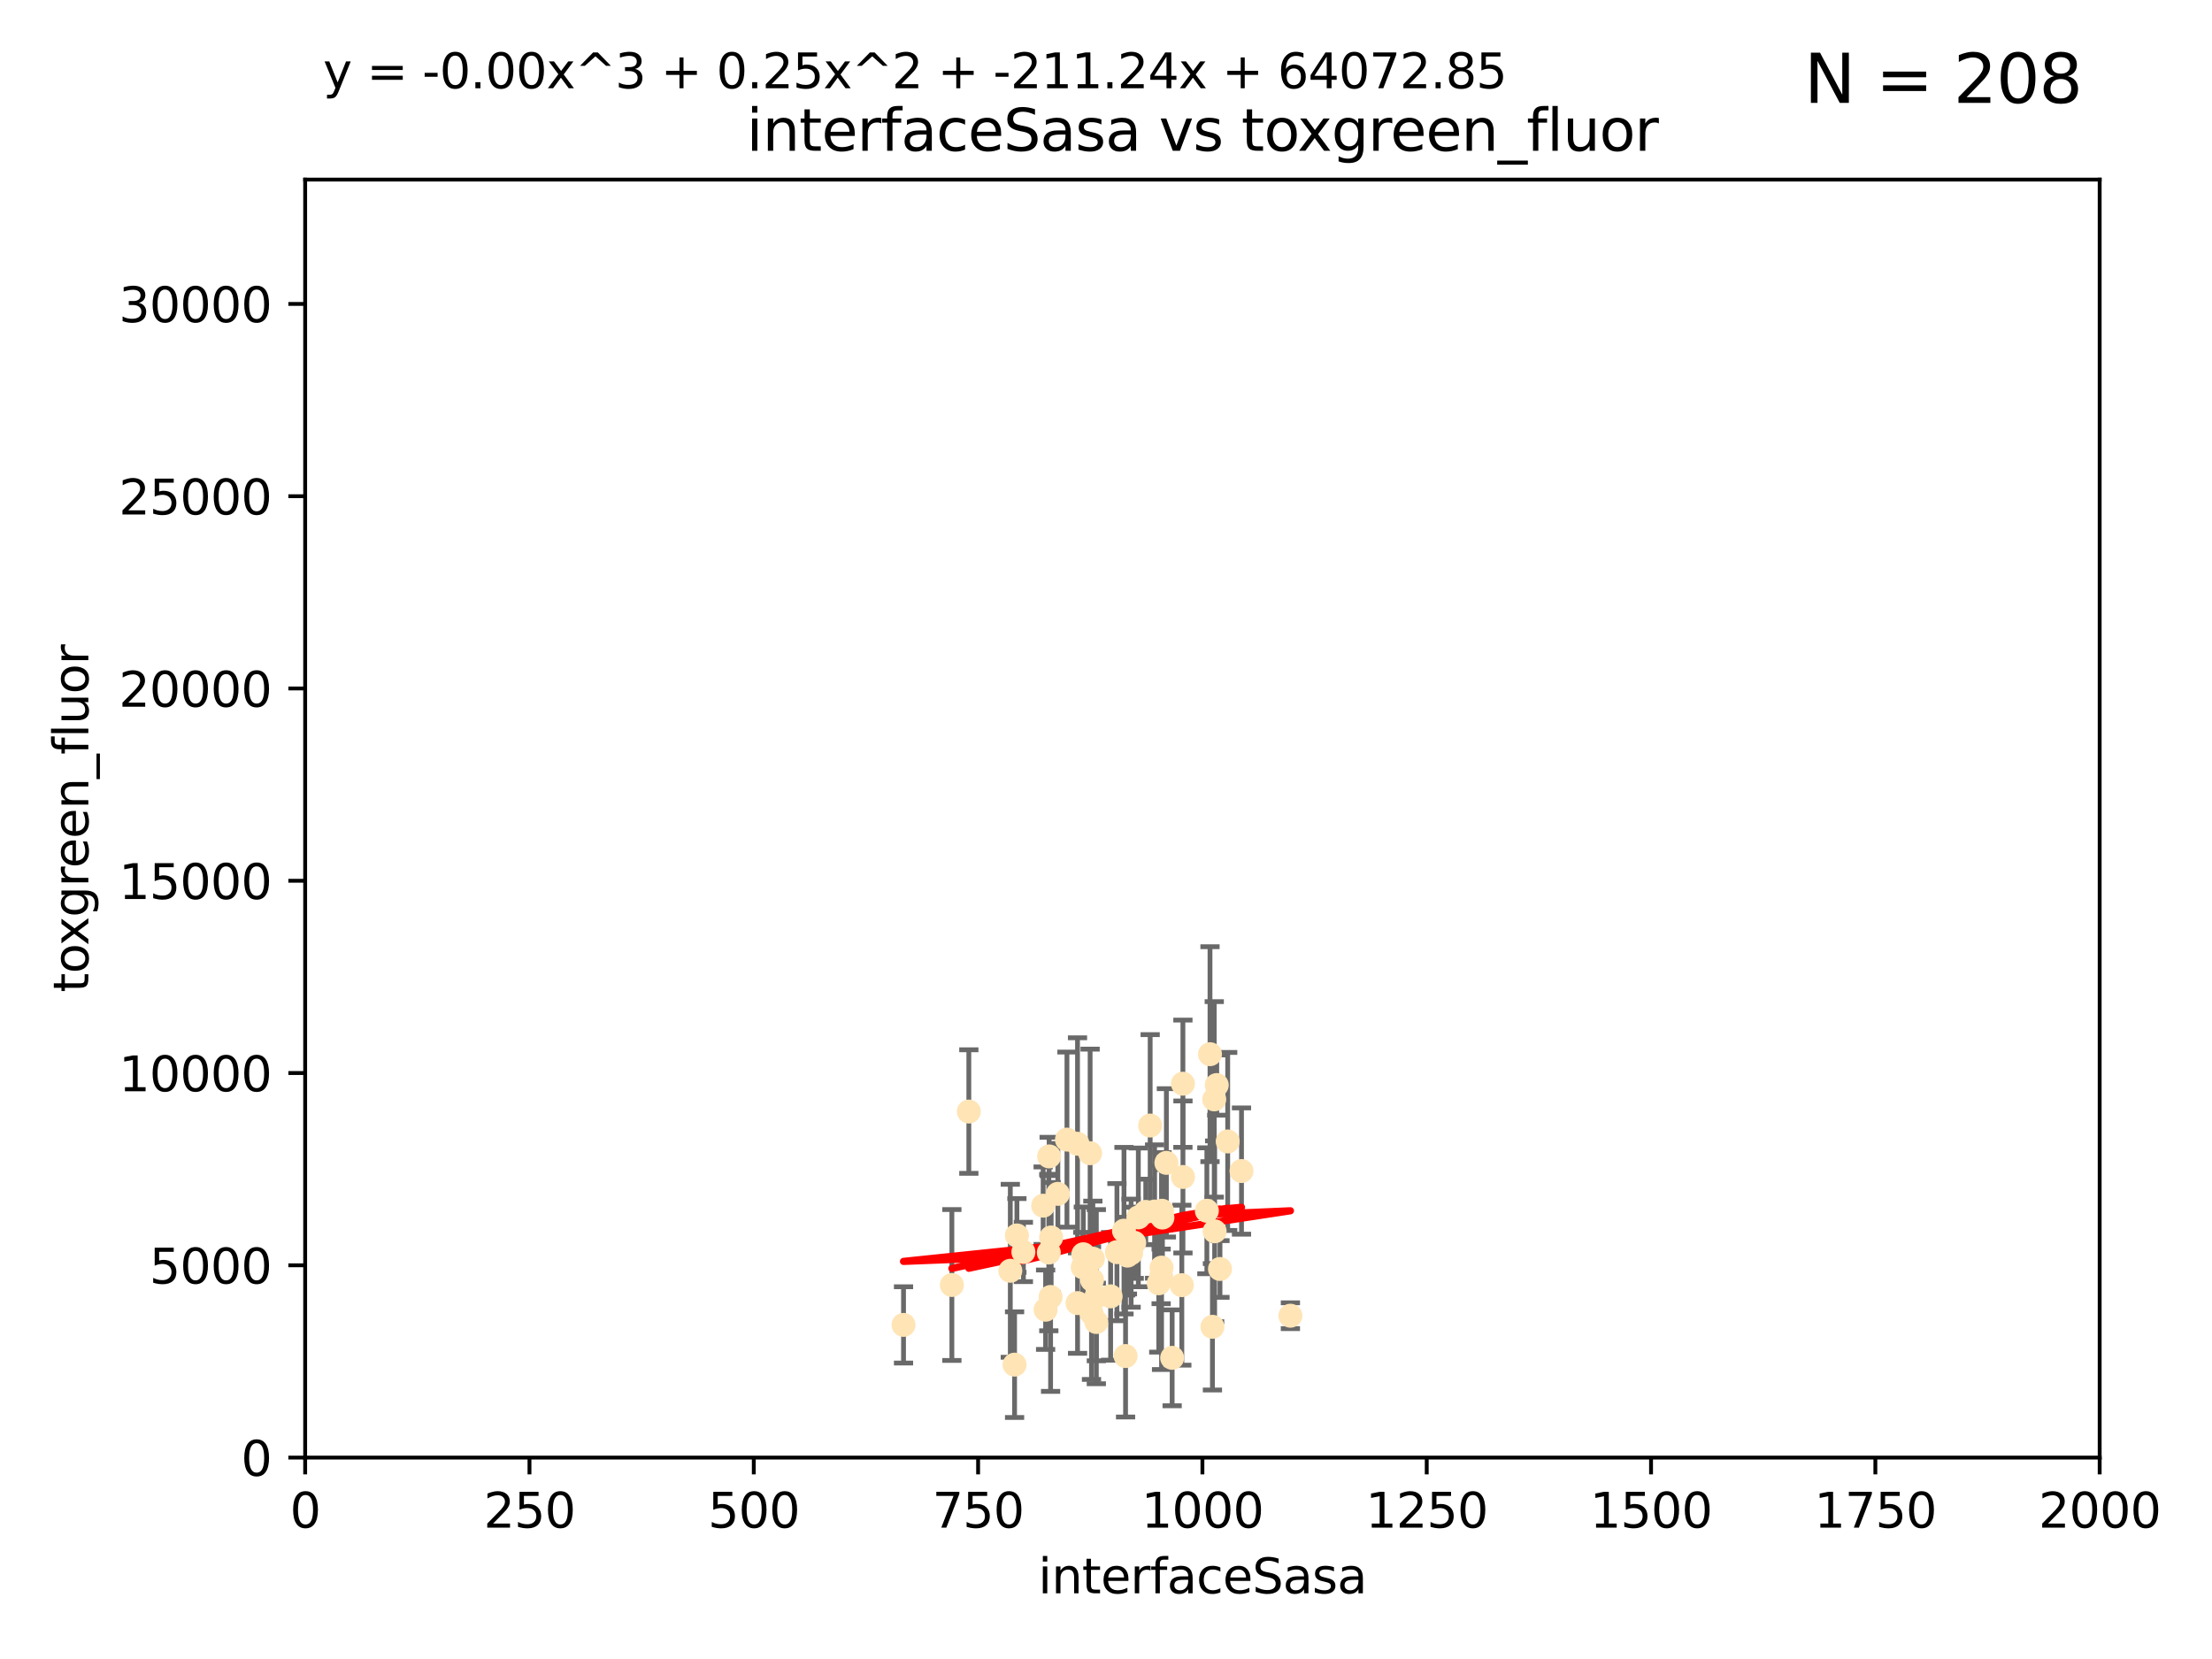 <?xml version="1.0" encoding="utf-8" standalone="no"?>
<!DOCTYPE svg PUBLIC "-//W3C//DTD SVG 1.1//EN"
  "http://www.w3.org/Graphics/SVG/1.1/DTD/svg11.dtd">
<svg xmlns:xlink="http://www.w3.org/1999/xlink" width="460.8pt" height="345.6pt" viewBox="0 0 460.8 345.6" xmlns="http://www.w3.org/2000/svg" version="1.1">
 <defs>
  <style type="text/css">*{stroke-linejoin: round; stroke-linecap: butt}</style>
 </defs>
 <g id="figure_1">
  <g id="patch_1">
   <path d="M 0 345.6 
L 460.8 345.6 
L 460.8 0 
L 0 0 
z
" style="fill: #ffffff"/>
  </g>
  <g id="axes_1">
   <g id="patch_2">
    <path d="M 63.571 303.64 
L 437.4 303.64 
L 437.4 37.411 
L 63.571 37.411 
z
" style="fill: #ffffff"/>
   </g>
   <g id="PathCollection_1">
    <defs>
     <path id="m5776508648" d="M 0 1.118 
C 0.297 1.118 0.581 1 0.791 0.791 
C 1 0.581 1.118 0.297 1.118 0 
C 1.118 -0.297 1 -0.581 0.791 -0.791 
C 0.581 -1 0.297 -1.118 0 -1.118 
C -0.297 -1.118 -0.581 -1 -0.791 -0.791 
C -1 -0.581 -1.118 -0.297 -1.118 0 
C -1.118 0.297 -1 0.581 -0.791 0.791 
C -0.581 1 -0.297 1.118 0 1.118 
z
" style="stroke: #ffe4b5"/>
    </defs>
    <g clip-path="url(#p45649b478f)">
     <use xlink:href="#m5776508648" x="253.473" y="226.035" style="fill: #ffe4b5; stroke: #ffe4b5"/>
     <use xlink:href="#m5776508648" x="252.951" y="229.021" style="fill: #ffe4b5; stroke: #ffe4b5"/>
     <use xlink:href="#m5776508648" x="224.473" y="271.461" style="fill: #ffe4b5; stroke: #ffe4b5"/>
     <use xlink:href="#m5776508648" x="234.146" y="256.373" style="fill: #ffe4b5; stroke: #ffe4b5"/>
     <use xlink:href="#m5776508648" x="242.065" y="252.225" style="fill: #ffe4b5; stroke: #ffe4b5"/>
     <use xlink:href="#m5776508648" x="241.972" y="264.067" style="fill: #ffe4b5; stroke: #ffe4b5"/>
     <use xlink:href="#m5776508648" x="227.491" y="266.633" style="fill: #ffe4b5; stroke: #ffe4b5"/>
     <use xlink:href="#m5776508648" x="251.411" y="252.228" style="fill: #ffe4b5; stroke: #ffe4b5"/>
     <use xlink:href="#m5776508648" x="220.37" y="248.704" style="fill: #ffe4b5; stroke: #ffe4b5"/>
     <use xlink:href="#m5776508648" x="253.033" y="256.503" style="fill: #ffe4b5; stroke: #ffe4b5"/>
     <use xlink:href="#m5776508648" x="242.979" y="242.243" style="fill: #ffe4b5; stroke: #ffe4b5"/>
     <use xlink:href="#m5776508648" x="210.465" y="264.724" style="fill: #ffe4b5; stroke: #ffe4b5"/>
     <use xlink:href="#m5776508648" x="224.465" y="238.266" style="fill: #ffe4b5; stroke: #ffe4b5"/>
     <use xlink:href="#m5776508648" x="234.476" y="282.488" style="fill: #ffe4b5; stroke: #ffe4b5"/>
     <use xlink:href="#m5776508648" x="218.858" y="270.179" style="fill: #ffe4b5; stroke: #ffe4b5"/>
     <use xlink:href="#m5776508648" x="218.972" y="257.79" style="fill: #ffe4b5; stroke: #ffe4b5"/>
     <use xlink:href="#m5776508648" x="231.364" y="270.053" style="fill: #ffe4b5; stroke: #ffe4b5"/>
     <use xlink:href="#m5776508648" x="258.628" y="243.949" style="fill: #ffe4b5; stroke: #ffe4b5"/>
     <use xlink:href="#m5776508648" x="252.573" y="276.396" style="fill: #ffe4b5; stroke: #ffe4b5"/>
     <use xlink:href="#m5776508648" x="227.662" y="262.208" style="fill: #ffe4b5; stroke: #ffe4b5"/>
     <use xlink:href="#m5776508648" x="238.682" y="252.459" style="fill: #ffe4b5; stroke: #ffe4b5"/>
     <use xlink:href="#m5776508648" x="198.294" y="267.687" style="fill: #ffe4b5; stroke: #ffe4b5"/>
     <use xlink:href="#m5776508648" x="255.751" y="237.786" style="fill: #ffe4b5; stroke: #ffe4b5"/>
     <use xlink:href="#m5776508648" x="246.422" y="225.755" style="fill: #ffe4b5; stroke: #ffe4b5"/>
     <use xlink:href="#m5776508648" x="235.632" y="261.055" style="fill: #ffe4b5; stroke: #ffe4b5"/>
     <use xlink:href="#m5776508648" x="252.065" y="219.606" style="fill: #ffe4b5; stroke: #ffe4b5"/>
     <use xlink:href="#m5776508648" x="213.191" y="260.81" style="fill: #ffe4b5; stroke: #ffe4b5"/>
     <use xlink:href="#m5776508648" x="217.82" y="272.838" style="fill: #ffe4b5; stroke: #ffe4b5"/>
     <use xlink:href="#m5776508648" x="234.865" y="261.568" style="fill: #ffe4b5; stroke: #ffe4b5"/>
     <use xlink:href="#m5776508648" x="241.886" y="265.895" style="fill: #ffe4b5; stroke: #ffe4b5"/>
     <use xlink:href="#m5776508648" x="228.387" y="270.123" style="fill: #ffe4b5; stroke: #ffe4b5"/>
     <use xlink:href="#m5776508648" x="232.678" y="260.841" style="fill: #ffe4b5; stroke: #ffe4b5"/>
     <use xlink:href="#m5776508648" x="244.181" y="282.862" style="fill: #ffe4b5; stroke: #ffe4b5"/>
     <use xlink:href="#m5776508648" x="254.144" y="264.352" style="fill: #ffe4b5; stroke: #ffe4b5"/>
     <use xlink:href="#m5776508648" x="225.557" y="263.984" style="fill: #ffe4b5; stroke: #ffe4b5"/>
     <use xlink:href="#m5776508648" x="246.196" y="267.724" style="fill: #ffe4b5; stroke: #ffe4b5"/>
     <use xlink:href="#m5776508648" x="241.39" y="267.331" style="fill: #ffe4b5; stroke: #ffe4b5"/>
     <use xlink:href="#m5776508648" x="236.28" y="258.889" style="fill: #ffe4b5; stroke: #ffe4b5"/>
     <use xlink:href="#m5776508648" x="237.136" y="253.604" style="fill: #ffe4b5; stroke: #ffe4b5"/>
     <use xlink:href="#m5776508648" x="225.673" y="261.286" style="fill: #ffe4b5; stroke: #ffe4b5"/>
     <use xlink:href="#m5776508648" x="211.839" y="257.367" style="fill: #ffe4b5; stroke: #ffe4b5"/>
     <use xlink:href="#m5776508648" x="240.525" y="252.382" style="fill: #ffe4b5; stroke: #ffe4b5"/>
     <use xlink:href="#m5776508648" x="242.155" y="253.638" style="fill: #ffe4b5; stroke: #ffe4b5"/>
     <use xlink:href="#m5776508648" x="218.555" y="240.904" style="fill: #ffe4b5; stroke: #ffe4b5"/>
     <use xlink:href="#m5776508648" x="217.308" y="251.165" style="fill: #ffe4b5; stroke: #ffe4b5"/>
     <use xlink:href="#m5776508648" x="188.221" y="276" style="fill: #ffe4b5; stroke: #ffe4b5"/>
     <use xlink:href="#m5776508648" x="227.377" y="273.541" style="fill: #ffe4b5; stroke: #ffe4b5"/>
     <use xlink:href="#m5776508648" x="218.486" y="260.923" style="fill: #ffe4b5; stroke: #ffe4b5"/>
     <use xlink:href="#m5776508648" x="227.093" y="240.236" style="fill: #ffe4b5; stroke: #ffe4b5"/>
     <use xlink:href="#m5776508648" x="201.826" y="231.557" style="fill: #ffe4b5; stroke: #ffe4b5"/>
     <use xlink:href="#m5776508648" x="228.389" y="275.395" style="fill: #ffe4b5; stroke: #ffe4b5"/>
     <use xlink:href="#m5776508648" x="268.814" y="274.088" style="fill: #ffe4b5; stroke: #ffe4b5"/>
     <use xlink:href="#m5776508648" x="246.431" y="245.186" style="fill: #ffe4b5; stroke: #ffe4b5"/>
     <use xlink:href="#m5776508648" x="239.6" y="234.47" style="fill: #ffe4b5; stroke: #ffe4b5"/>
     <use xlink:href="#m5776508648" x="222.265" y="237.399" style="fill: #ffe4b5; stroke: #ffe4b5"/>
     <use xlink:href="#m5776508648" x="211.355" y="284.28" style="fill: #ffe4b5; stroke: #ffe4b5"/>
    </g>
   </g>
   <g id="matplotlib.axis_1">
    <g id="xtick_1">
     <g id="line2d_1">
      <defs>
       <path id="m6e95b63632" d="M 0 0 
L 0 3.5 
" style="stroke: #000000; stroke-width: 0.8"/>
      </defs>
      <g>
       <use xlink:href="#m6e95b63632" x="63.571" y="303.64" style="stroke: #000000; stroke-width: 0.8"/>
      </g>
     </g>
     <g id="text_1">
      <!-- 0 -->
      <g transform="translate(60.39 318.238)scale(0.1 -0.1)">
       <defs>
        <path id="DejaVuSans-30" d="M 2034 4250 
Q 1547 4250 1301 3770 
Q 1056 3291 1056 2328 
Q 1056 1369 1301 889 
Q 1547 409 2034 409 
Q 2525 409 2770 889 
Q 3016 1369 3016 2328 
Q 3016 3291 2770 3770 
Q 2525 4250 2034 4250 
z
M 2034 4750 
Q 2819 4750 3233 4129 
Q 3647 3509 3647 2328 
Q 3647 1150 3233 529 
Q 2819 -91 2034 -91 
Q 1250 -91 836 529 
Q 422 1150 422 2328 
Q 422 3509 836 4129 
Q 1250 4750 2034 4750 
z
" transform="scale(0.016)"/>
       </defs>
       <use xlink:href="#DejaVuSans-30"/>
      </g>
     </g>
    </g>
    <g id="xtick_2">
     <g id="line2d_2">
      <g>
       <use xlink:href="#m6e95b63632" x="110.3" y="303.64" style="stroke: #000000; stroke-width: 0.8"/>
      </g>
     </g>
     <g id="text_2">
      <!-- 250 -->
      <g transform="translate(100.756 318.238)scale(0.1 -0.1)">
       <defs>
        <path id="DejaVuSans-32" d="M 1228 531 
L 3431 531 
L 3431 0 
L 469 0 
L 469 531 
Q 828 903 1448 1529 
Q 2069 2156 2228 2338 
Q 2531 2678 2651 2914 
Q 2772 3150 2772 3378 
Q 2772 3750 2511 3984 
Q 2250 4219 1831 4219 
Q 1534 4219 1204 4116 
Q 875 4013 500 3803 
L 500 4441 
Q 881 4594 1212 4672 
Q 1544 4750 1819 4750 
Q 2544 4750 2975 4387 
Q 3406 4025 3406 3419 
Q 3406 3131 3298 2873 
Q 3191 2616 2906 2266 
Q 2828 2175 2409 1742 
Q 1991 1309 1228 531 
z
" transform="scale(0.016)"/>
        <path id="DejaVuSans-35" d="M 691 4666 
L 3169 4666 
L 3169 4134 
L 1269 4134 
L 1269 2991 
Q 1406 3038 1543 3061 
Q 1681 3084 1819 3084 
Q 2600 3084 3056 2656 
Q 3513 2228 3513 1497 
Q 3513 744 3044 326 
Q 2575 -91 1722 -91 
Q 1428 -91 1123 -41 
Q 819 9 494 109 
L 494 744 
Q 775 591 1075 516 
Q 1375 441 1709 441 
Q 2250 441 2565 725 
Q 2881 1009 2881 1497 
Q 2881 1984 2565 2268 
Q 2250 2553 1709 2553 
Q 1456 2553 1204 2497 
Q 953 2441 691 2322 
L 691 4666 
z
" transform="scale(0.016)"/>
       </defs>
       <use xlink:href="#DejaVuSans-32"/>
       <use xlink:href="#DejaVuSans-35" x="63.623"/>
       <use xlink:href="#DejaVuSans-30" x="127.246"/>
      </g>
     </g>
    </g>
    <g id="xtick_3">
     <g id="line2d_3">
      <g>
       <use xlink:href="#m6e95b63632" x="157.028" y="303.64" style="stroke: #000000; stroke-width: 0.8"/>
      </g>
     </g>
     <g id="text_3">
      <!-- 500 -->
      <g transform="translate(147.485 318.238)scale(0.1 -0.1)">
       <use xlink:href="#DejaVuSans-35"/>
       <use xlink:href="#DejaVuSans-30" x="63.623"/>
       <use xlink:href="#DejaVuSans-30" x="127.246"/>
      </g>
     </g>
    </g>
    <g id="xtick_4">
     <g id="line2d_4">
      <g>
       <use xlink:href="#m6e95b63632" x="203.757" y="303.64" style="stroke: #000000; stroke-width: 0.8"/>
      </g>
     </g>
     <g id="text_4">
      <!-- 750 -->
      <g transform="translate(194.213 318.238)scale(0.1 -0.1)">
       <defs>
        <path id="DejaVuSans-37" d="M 525 4666 
L 3525 4666 
L 3525 4397 
L 1831 0 
L 1172 0 
L 2766 4134 
L 525 4134 
L 525 4666 
z
" transform="scale(0.016)"/>
       </defs>
       <use xlink:href="#DejaVuSans-37"/>
       <use xlink:href="#DejaVuSans-35" x="63.623"/>
       <use xlink:href="#DejaVuSans-30" x="127.246"/>
      </g>
     </g>
    </g>
    <g id="xtick_5">
     <g id="line2d_5">
      <g>
       <use xlink:href="#m6e95b63632" x="250.486" y="303.64" style="stroke: #000000; stroke-width: 0.8"/>
      </g>
     </g>
     <g id="text_5">
      <!-- 1000 -->
      <g transform="translate(237.761 318.238)scale(0.1 -0.1)">
       <defs>
        <path id="DejaVuSans-31" d="M 794 531 
L 1825 531 
L 1825 4091 
L 703 3866 
L 703 4441 
L 1819 4666 
L 2450 4666 
L 2450 531 
L 3481 531 
L 3481 0 
L 794 0 
L 794 531 
z
" transform="scale(0.016)"/>
       </defs>
       <use xlink:href="#DejaVuSans-31"/>
       <use xlink:href="#DejaVuSans-30" x="63.623"/>
       <use xlink:href="#DejaVuSans-30" x="127.246"/>
       <use xlink:href="#DejaVuSans-30" x="190.869"/>
      </g>
     </g>
    </g>
    <g id="xtick_6">
     <g id="line2d_6">
      <g>
       <use xlink:href="#m6e95b63632" x="297.214" y="303.64" style="stroke: #000000; stroke-width: 0.8"/>
      </g>
     </g>
     <g id="text_6">
      <!-- 1250 -->
      <g transform="translate(284.489 318.238)scale(0.1 -0.1)">
       <use xlink:href="#DejaVuSans-31"/>
       <use xlink:href="#DejaVuSans-32" x="63.623"/>
       <use xlink:href="#DejaVuSans-35" x="127.246"/>
       <use xlink:href="#DejaVuSans-30" x="190.869"/>
      </g>
     </g>
    </g>
    <g id="xtick_7">
     <g id="line2d_7">
      <g>
       <use xlink:href="#m6e95b63632" x="343.943" y="303.64" style="stroke: #000000; stroke-width: 0.8"/>
      </g>
     </g>
     <g id="text_7">
      <!-- 1500 -->
      <g transform="translate(331.218 318.238)scale(0.1 -0.1)">
       <use xlink:href="#DejaVuSans-31"/>
       <use xlink:href="#DejaVuSans-35" x="63.623"/>
       <use xlink:href="#DejaVuSans-30" x="127.246"/>
       <use xlink:href="#DejaVuSans-30" x="190.869"/>
      </g>
     </g>
    </g>
    <g id="xtick_8">
     <g id="line2d_8">
      <g>
       <use xlink:href="#m6e95b63632" x="390.671" y="303.64" style="stroke: #000000; stroke-width: 0.8"/>
      </g>
     </g>
     <g id="text_8">
      <!-- 1750 -->
      <g transform="translate(377.946 318.238)scale(0.1 -0.1)">
       <use xlink:href="#DejaVuSans-31"/>
       <use xlink:href="#DejaVuSans-37" x="63.623"/>
       <use xlink:href="#DejaVuSans-35" x="127.246"/>
       <use xlink:href="#DejaVuSans-30" x="190.869"/>
      </g>
     </g>
    </g>
    <g id="xtick_9">
     <g id="line2d_9">
      <g>
       <use xlink:href="#m6e95b63632" x="437.4" y="303.64" style="stroke: #000000; stroke-width: 0.8"/>
      </g>
     </g>
     <g id="text_9">
      <!-- 2000 -->
      <g transform="translate(424.675 318.238)scale(0.1 -0.1)">
       <use xlink:href="#DejaVuSans-32"/>
       <use xlink:href="#DejaVuSans-30" x="63.623"/>
       <use xlink:href="#DejaVuSans-30" x="127.246"/>
       <use xlink:href="#DejaVuSans-30" x="190.869"/>
      </g>
     </g>
    </g>
    <g id="text_10">
     <!-- interfaceSasa -->
     <g transform="translate(216.279 331.917)scale(0.1 -0.1)">
      <defs>
       <path id="DejaVuSans-69" d="M 603 3500 
L 1178 3500 
L 1178 0 
L 603 0 
L 603 3500 
z
M 603 4863 
L 1178 4863 
L 1178 4134 
L 603 4134 
L 603 4863 
z
" transform="scale(0.016)"/>
       <path id="DejaVuSans-6e" d="M 3513 2113 
L 3513 0 
L 2938 0 
L 2938 2094 
Q 2938 2591 2744 2837 
Q 2550 3084 2163 3084 
Q 1697 3084 1428 2787 
Q 1159 2491 1159 1978 
L 1159 0 
L 581 0 
L 581 3500 
L 1159 3500 
L 1159 2956 
Q 1366 3272 1645 3428 
Q 1925 3584 2291 3584 
Q 2894 3584 3203 3211 
Q 3513 2838 3513 2113 
z
" transform="scale(0.016)"/>
       <path id="DejaVuSans-74" d="M 1172 4494 
L 1172 3500 
L 2356 3500 
L 2356 3053 
L 1172 3053 
L 1172 1153 
Q 1172 725 1289 603 
Q 1406 481 1766 481 
L 2356 481 
L 2356 0 
L 1766 0 
Q 1100 0 847 248 
Q 594 497 594 1153 
L 594 3053 
L 172 3053 
L 172 3500 
L 594 3500 
L 594 4494 
L 1172 4494 
z
" transform="scale(0.016)"/>
       <path id="DejaVuSans-65" d="M 3597 1894 
L 3597 1613 
L 953 1613 
Q 991 1019 1311 708 
Q 1631 397 2203 397 
Q 2534 397 2845 478 
Q 3156 559 3463 722 
L 3463 178 
Q 3153 47 2828 -22 
Q 2503 -91 2169 -91 
Q 1331 -91 842 396 
Q 353 884 353 1716 
Q 353 2575 817 3079 
Q 1281 3584 2069 3584 
Q 2775 3584 3186 3129 
Q 3597 2675 3597 1894 
z
M 3022 2063 
Q 3016 2534 2758 2815 
Q 2500 3097 2075 3097 
Q 1594 3097 1305 2825 
Q 1016 2553 972 2059 
L 3022 2063 
z
" transform="scale(0.016)"/>
       <path id="DejaVuSans-72" d="M 2631 2963 
Q 2534 3019 2420 3045 
Q 2306 3072 2169 3072 
Q 1681 3072 1420 2755 
Q 1159 2438 1159 1844 
L 1159 0 
L 581 0 
L 581 3500 
L 1159 3500 
L 1159 2956 
Q 1341 3275 1631 3429 
Q 1922 3584 2338 3584 
Q 2397 3584 2469 3576 
Q 2541 3569 2628 3553 
L 2631 2963 
z
" transform="scale(0.016)"/>
       <path id="DejaVuSans-66" d="M 2375 4863 
L 2375 4384 
L 1825 4384 
Q 1516 4384 1395 4259 
Q 1275 4134 1275 3809 
L 1275 3500 
L 2222 3500 
L 2222 3053 
L 1275 3053 
L 1275 0 
L 697 0 
L 697 3053 
L 147 3053 
L 147 3500 
L 697 3500 
L 697 3744 
Q 697 4328 969 4595 
Q 1241 4863 1831 4863 
L 2375 4863 
z
" transform="scale(0.016)"/>
       <path id="DejaVuSans-61" d="M 2194 1759 
Q 1497 1759 1228 1600 
Q 959 1441 959 1056 
Q 959 750 1161 570 
Q 1363 391 1709 391 
Q 2188 391 2477 730 
Q 2766 1069 2766 1631 
L 2766 1759 
L 2194 1759 
z
M 3341 1997 
L 3341 0 
L 2766 0 
L 2766 531 
Q 2569 213 2275 61 
Q 1981 -91 1556 -91 
Q 1019 -91 701 211 
Q 384 513 384 1019 
Q 384 1609 779 1909 
Q 1175 2209 1959 2209 
L 2766 2209 
L 2766 2266 
Q 2766 2663 2505 2880 
Q 2244 3097 1772 3097 
Q 1472 3097 1187 3025 
Q 903 2953 641 2809 
L 641 3341 
Q 956 3463 1253 3523 
Q 1550 3584 1831 3584 
Q 2591 3584 2966 3190 
Q 3341 2797 3341 1997 
z
" transform="scale(0.016)"/>
       <path id="DejaVuSans-63" d="M 3122 3366 
L 3122 2828 
Q 2878 2963 2633 3030 
Q 2388 3097 2138 3097 
Q 1578 3097 1268 2742 
Q 959 2388 959 1747 
Q 959 1106 1268 751 
Q 1578 397 2138 397 
Q 2388 397 2633 464 
Q 2878 531 3122 666 
L 3122 134 
Q 2881 22 2623 -34 
Q 2366 -91 2075 -91 
Q 1284 -91 818 406 
Q 353 903 353 1747 
Q 353 2603 823 3093 
Q 1294 3584 2113 3584 
Q 2378 3584 2631 3529 
Q 2884 3475 3122 3366 
z
" transform="scale(0.016)"/>
       <path id="DejaVuSans-53" d="M 3425 4513 
L 3425 3897 
Q 3066 4069 2747 4153 
Q 2428 4238 2131 4238 
Q 1616 4238 1336 4038 
Q 1056 3838 1056 3469 
Q 1056 3159 1242 3001 
Q 1428 2844 1947 2747 
L 2328 2669 
Q 3034 2534 3370 2195 
Q 3706 1856 3706 1288 
Q 3706 609 3251 259 
Q 2797 -91 1919 -91 
Q 1588 -91 1214 -16 
Q 841 59 441 206 
L 441 856 
Q 825 641 1194 531 
Q 1563 422 1919 422 
Q 2459 422 2753 634 
Q 3047 847 3047 1241 
Q 3047 1584 2836 1778 
Q 2625 1972 2144 2069 
L 1759 2144 
Q 1053 2284 737 2584 
Q 422 2884 422 3419 
Q 422 4038 858 4394 
Q 1294 4750 2059 4750 
Q 2388 4750 2728 4690 
Q 3069 4631 3425 4513 
z
" transform="scale(0.016)"/>
       <path id="DejaVuSans-73" d="M 2834 3397 
L 2834 2853 
Q 2591 2978 2328 3040 
Q 2066 3103 1784 3103 
Q 1356 3103 1142 2972 
Q 928 2841 928 2578 
Q 928 2378 1081 2264 
Q 1234 2150 1697 2047 
L 1894 2003 
Q 2506 1872 2764 1633 
Q 3022 1394 3022 966 
Q 3022 478 2636 193 
Q 2250 -91 1575 -91 
Q 1294 -91 989 -36 
Q 684 19 347 128 
L 347 722 
Q 666 556 975 473 
Q 1284 391 1588 391 
Q 1994 391 2212 530 
Q 2431 669 2431 922 
Q 2431 1156 2273 1281 
Q 2116 1406 1581 1522 
L 1381 1569 
Q 847 1681 609 1914 
Q 372 2147 372 2553 
Q 372 3047 722 3315 
Q 1072 3584 1716 3584 
Q 2034 3584 2315 3537 
Q 2597 3491 2834 3397 
z
" transform="scale(0.016)"/>
      </defs>
      <use xlink:href="#DejaVuSans-69"/>
      <use xlink:href="#DejaVuSans-6e" x="27.783"/>
      <use xlink:href="#DejaVuSans-74" x="91.162"/>
      <use xlink:href="#DejaVuSans-65" x="130.371"/>
      <use xlink:href="#DejaVuSans-72" x="191.895"/>
      <use xlink:href="#DejaVuSans-66" x="233.008"/>
      <use xlink:href="#DejaVuSans-61" x="268.213"/>
      <use xlink:href="#DejaVuSans-63" x="329.492"/>
      <use xlink:href="#DejaVuSans-65" x="384.473"/>
      <use xlink:href="#DejaVuSans-53" x="445.996"/>
      <use xlink:href="#DejaVuSans-61" x="509.473"/>
      <use xlink:href="#DejaVuSans-73" x="570.752"/>
      <use xlink:href="#DejaVuSans-61" x="622.852"/>
     </g>
    </g>
   </g>
   <g id="matplotlib.axis_2">
    <g id="ytick_1">
     <g id="line2d_10">
      <defs>
       <path id="ma6871df8b5" d="M 0 0 
L -3.5 0 
" style="stroke: #000000; stroke-width: 0.8"/>
      </defs>
      <g>
       <use xlink:href="#ma6871df8b5" x="63.571" y="303.64" style="stroke: #000000; stroke-width: 0.8"/>
      </g>
     </g>
     <g id="text_11">
      <!-- 0 -->
      <g transform="translate(50.209 307.439)scale(0.1 -0.1)">
       <use xlink:href="#DejaVuSans-30"/>
      </g>
     </g>
    </g>
    <g id="ytick_2">
     <g id="line2d_11">
      <g>
       <use xlink:href="#ma6871df8b5" x="63.571" y="263.586" style="stroke: #000000; stroke-width: 0.8"/>
      </g>
     </g>
     <g id="text_12">
      <!-- 5000 -->
      <g transform="translate(31.121 267.385)scale(0.1 -0.1)">
       <use xlink:href="#DejaVuSans-35"/>
       <use xlink:href="#DejaVuSans-30" x="63.623"/>
       <use xlink:href="#DejaVuSans-30" x="127.246"/>
       <use xlink:href="#DejaVuSans-30" x="190.869"/>
      </g>
     </g>
    </g>
    <g id="ytick_3">
     <g id="line2d_12">
      <g>
       <use xlink:href="#ma6871df8b5" x="63.571" y="223.532" style="stroke: #000000; stroke-width: 0.8"/>
      </g>
     </g>
     <g id="text_13">
      <!-- 10000 -->
      <g transform="translate(24.759 227.331)scale(0.1 -0.1)">
       <use xlink:href="#DejaVuSans-31"/>
       <use xlink:href="#DejaVuSans-30" x="63.623"/>
       <use xlink:href="#DejaVuSans-30" x="127.246"/>
       <use xlink:href="#DejaVuSans-30" x="190.869"/>
       <use xlink:href="#DejaVuSans-30" x="254.492"/>
      </g>
     </g>
    </g>
    <g id="ytick_4">
     <g id="line2d_13">
      <g>
       <use xlink:href="#ma6871df8b5" x="63.571" y="183.478" style="stroke: #000000; stroke-width: 0.8"/>
      </g>
     </g>
     <g id="text_14">
      <!-- 15000 -->
      <g transform="translate(24.759 187.278)scale(0.1 -0.1)">
       <use xlink:href="#DejaVuSans-31"/>
       <use xlink:href="#DejaVuSans-35" x="63.623"/>
       <use xlink:href="#DejaVuSans-30" x="127.246"/>
       <use xlink:href="#DejaVuSans-30" x="190.869"/>
       <use xlink:href="#DejaVuSans-30" x="254.492"/>
      </g>
     </g>
    </g>
    <g id="ytick_5">
     <g id="line2d_14">
      <g>
       <use xlink:href="#ma6871df8b5" x="63.571" y="143.424" style="stroke: #000000; stroke-width: 0.8"/>
      </g>
     </g>
     <g id="text_15">
      <!-- 20000 -->
      <g transform="translate(24.759 147.224)scale(0.1 -0.1)">
       <use xlink:href="#DejaVuSans-32"/>
       <use xlink:href="#DejaVuSans-30" x="63.623"/>
       <use xlink:href="#DejaVuSans-30" x="127.246"/>
       <use xlink:href="#DejaVuSans-30" x="190.869"/>
       <use xlink:href="#DejaVuSans-30" x="254.492"/>
      </g>
     </g>
    </g>
    <g id="ytick_6">
     <g id="line2d_15">
      <g>
       <use xlink:href="#ma6871df8b5" x="63.571" y="103.371" style="stroke: #000000; stroke-width: 0.8"/>
      </g>
     </g>
     <g id="text_16">
      <!-- 25000 -->
      <g transform="translate(24.759 107.17)scale(0.1 -0.1)">
       <use xlink:href="#DejaVuSans-32"/>
       <use xlink:href="#DejaVuSans-35" x="63.623"/>
       <use xlink:href="#DejaVuSans-30" x="127.246"/>
       <use xlink:href="#DejaVuSans-30" x="190.869"/>
       <use xlink:href="#DejaVuSans-30" x="254.492"/>
      </g>
     </g>
    </g>
    <g id="ytick_7">
     <g id="line2d_16">
      <g>
       <use xlink:href="#ma6871df8b5" x="63.571" y="63.317" style="stroke: #000000; stroke-width: 0.8"/>
      </g>
     </g>
     <g id="text_17">
      <!-- 30000 -->
      <g transform="translate(24.759 67.116)scale(0.1 -0.1)">
       <defs>
        <path id="DejaVuSans-33" d="M 2597 2516 
Q 3050 2419 3304 2112 
Q 3559 1806 3559 1356 
Q 3559 666 3084 287 
Q 2609 -91 1734 -91 
Q 1441 -91 1130 -33 
Q 819 25 488 141 
L 488 750 
Q 750 597 1062 519 
Q 1375 441 1716 441 
Q 2309 441 2620 675 
Q 2931 909 2931 1356 
Q 2931 1769 2642 2001 
Q 2353 2234 1838 2234 
L 1294 2234 
L 1294 2753 
L 1863 2753 
Q 2328 2753 2575 2939 
Q 2822 3125 2822 3475 
Q 2822 3834 2567 4026 
Q 2313 4219 1838 4219 
Q 1578 4219 1281 4162 
Q 984 4106 628 3988 
L 628 4550 
Q 988 4650 1302 4700 
Q 1616 4750 1894 4750 
Q 2613 4750 3031 4423 
Q 3450 4097 3450 3541 
Q 3450 3153 3228 2886 
Q 3006 2619 2597 2516 
z
" transform="scale(0.016)"/>
       </defs>
       <use xlink:href="#DejaVuSans-33"/>
       <use xlink:href="#DejaVuSans-30" x="63.623"/>
       <use xlink:href="#DejaVuSans-30" x="127.246"/>
       <use xlink:href="#DejaVuSans-30" x="190.869"/>
       <use xlink:href="#DejaVuSans-30" x="254.492"/>
      </g>
     </g>
    </g>
    <g id="text_18">
     <!-- toxgreen_fluor -->
     <g transform="translate(18.401 206.72)rotate(-90)scale(0.1 -0.1)">
      <defs>
       <path id="DejaVuSans-6f" d="M 1959 3097 
Q 1497 3097 1228 2736 
Q 959 2375 959 1747 
Q 959 1119 1226 758 
Q 1494 397 1959 397 
Q 2419 397 2687 759 
Q 2956 1122 2956 1747 
Q 2956 2369 2687 2733 
Q 2419 3097 1959 3097 
z
M 1959 3584 
Q 2709 3584 3137 3096 
Q 3566 2609 3566 1747 
Q 3566 888 3137 398 
Q 2709 -91 1959 -91 
Q 1206 -91 779 398 
Q 353 888 353 1747 
Q 353 2609 779 3096 
Q 1206 3584 1959 3584 
z
" transform="scale(0.016)"/>
       <path id="DejaVuSans-78" d="M 3513 3500 
L 2247 1797 
L 3578 0 
L 2900 0 
L 1881 1375 
L 863 0 
L 184 0 
L 1544 1831 
L 300 3500 
L 978 3500 
L 1906 2253 
L 2834 3500 
L 3513 3500 
z
" transform="scale(0.016)"/>
       <path id="DejaVuSans-67" d="M 2906 1791 
Q 2906 2416 2648 2759 
Q 2391 3103 1925 3103 
Q 1463 3103 1205 2759 
Q 947 2416 947 1791 
Q 947 1169 1205 825 
Q 1463 481 1925 481 
Q 2391 481 2648 825 
Q 2906 1169 2906 1791 
z
M 3481 434 
Q 3481 -459 3084 -895 
Q 2688 -1331 1869 -1331 
Q 1566 -1331 1297 -1286 
Q 1028 -1241 775 -1147 
L 775 -588 
Q 1028 -725 1275 -790 
Q 1522 -856 1778 -856 
Q 2344 -856 2625 -561 
Q 2906 -266 2906 331 
L 2906 616 
Q 2728 306 2450 153 
Q 2172 0 1784 0 
Q 1141 0 747 490 
Q 353 981 353 1791 
Q 353 2603 747 3093 
Q 1141 3584 1784 3584 
Q 2172 3584 2450 3431 
Q 2728 3278 2906 2969 
L 2906 3500 
L 3481 3500 
L 3481 434 
z
" transform="scale(0.016)"/>
       <path id="DejaVuSans-5f" d="M 3263 -1063 
L 3263 -1509 
L -63 -1509 
L -63 -1063 
L 3263 -1063 
z
" transform="scale(0.016)"/>
       <path id="DejaVuSans-6c" d="M 603 4863 
L 1178 4863 
L 1178 0 
L 603 0 
L 603 4863 
z
" transform="scale(0.016)"/>
       <path id="DejaVuSans-75" d="M 544 1381 
L 544 3500 
L 1119 3500 
L 1119 1403 
Q 1119 906 1312 657 
Q 1506 409 1894 409 
Q 2359 409 2629 706 
Q 2900 1003 2900 1516 
L 2900 3500 
L 3475 3500 
L 3475 0 
L 2900 0 
L 2900 538 
Q 2691 219 2414 64 
Q 2138 -91 1772 -91 
Q 1169 -91 856 284 
Q 544 659 544 1381 
z
M 1991 3584 
L 1991 3584 
z
" transform="scale(0.016)"/>
      </defs>
      <use xlink:href="#DejaVuSans-74"/>
      <use xlink:href="#DejaVuSans-6f" x="39.209"/>
      <use xlink:href="#DejaVuSans-78" x="97.266"/>
      <use xlink:href="#DejaVuSans-67" x="156.445"/>
      <use xlink:href="#DejaVuSans-72" x="219.922"/>
      <use xlink:href="#DejaVuSans-65" x="258.785"/>
      <use xlink:href="#DejaVuSans-65" x="320.309"/>
      <use xlink:href="#DejaVuSans-6e" x="381.832"/>
      <use xlink:href="#DejaVuSans-5f" x="445.211"/>
      <use xlink:href="#DejaVuSans-66" x="495.211"/>
      <use xlink:href="#DejaVuSans-6c" x="530.416"/>
      <use xlink:href="#DejaVuSans-75" x="558.199"/>
      <use xlink:href="#DejaVuSans-6f" x="621.578"/>
      <use xlink:href="#DejaVuSans-72" x="682.76"/>
     </g>
    </g>
   </g>
   <g id="LineCollection_1">
    <path d="M 253.473 232.311 
L 253.473 219.76 
" clip-path="url(#p45649b478f)" style="fill: none; stroke: #696969"/>
    <path d="M 252.951 249.381 
L 252.951 208.66 
" clip-path="url(#p45649b478f)" style="fill: none; stroke: #696969"/>
    <path d="M 224.473 281.916 
L 224.473 261.006 
" clip-path="url(#p45649b478f)" style="fill: none; stroke: #696969"/>
    <path d="M 234.146 273.718 
L 234.146 239.028 
" clip-path="url(#p45649b478f)" style="fill: none; stroke: #696969"/>
    <path d="M 242.065 264.341 
L 242.065 240.11 
" clip-path="url(#p45649b478f)" style="fill: none; stroke: #696969"/>
    <path d="M 241.972 285.293 
L 241.972 242.842 
" clip-path="url(#p45649b478f)" style="fill: none; stroke: #696969"/>
    <path d="M 227.491 270.554 
L 227.491 262.713 
" clip-path="url(#p45649b478f)" style="fill: none; stroke: #696969"/>
    <path d="M 251.411 265.341 
L 251.411 239.114 
" clip-path="url(#p45649b478f)" style="fill: none; stroke: #696969"/>
    <path d="M 220.37 259.193 
L 220.37 238.215 
" clip-path="url(#p45649b478f)" style="fill: none; stroke: #696969"/>
    <path d="M 253.033 275.337 
L 253.033 237.668 
" clip-path="url(#p45649b478f)" style="fill: none; stroke: #696969"/>
    <path d="M 242.979 257.69 
L 242.979 226.796 
" clip-path="url(#p45649b478f)" style="fill: none; stroke: #696969"/>
    <path d="M 210.465 282.739 
L 210.465 246.71 
" clip-path="url(#p45649b478f)" style="fill: none; stroke: #696969"/>
    <path d="M 224.465 260.348 
L 224.465 216.185 
" clip-path="url(#p45649b478f)" style="fill: none; stroke: #696969"/>
    <path d="M 234.476 295.191 
L 234.476 269.784 
" clip-path="url(#p45649b478f)" style="fill: none; stroke: #696969"/>
    <path d="M 218.858 289.85 
L 218.858 250.508 
" clip-path="url(#p45649b478f)" style="fill: none; stroke: #696969"/>
    <path d="M 218.972 269.245 
L 218.972 246.334 
" clip-path="url(#p45649b478f)" style="fill: none; stroke: #696969"/>
    <path d="M 231.364 283.35 
L 231.364 256.756 
" clip-path="url(#p45649b478f)" style="fill: none; stroke: #696969"/>
    <path d="M 258.628 257.101 
L 258.628 230.797 
" clip-path="url(#p45649b478f)" style="fill: none; stroke: #696969"/>
    <path d="M 252.573 289.561 
L 252.573 263.231 
" clip-path="url(#p45649b478f)" style="fill: none; stroke: #696969"/>
    <path d="M 227.662 274.202 
L 227.662 250.214 
" clip-path="url(#p45649b478f)" style="fill: none; stroke: #696969"/>
    <path d="M 238.682 259.277 
L 238.682 245.64 
" clip-path="url(#p45649b478f)" style="fill: none; stroke: #696969"/>
    <path d="M 198.294 283.407 
L 198.294 251.968 
" clip-path="url(#p45649b478f)" style="fill: none; stroke: #696969"/>
    <path d="M 255.751 256.328 
L 255.751 219.243 
" clip-path="url(#p45649b478f)" style="fill: none; stroke: #696969"/>
    <path d="M 246.422 239.009 
L 246.422 212.501 
" clip-path="url(#p45649b478f)" style="fill: none; stroke: #696969"/>
    <path d="M 235.632 272.313 
L 235.632 249.797 
" clip-path="url(#p45649b478f)" style="fill: none; stroke: #696969"/>
    <path d="M 252.065 241.995 
L 252.065 197.216 
" clip-path="url(#p45649b478f)" style="fill: none; stroke: #696969"/>
    <path d="M 213.191 266.988 
L 213.191 254.631 
" clip-path="url(#p45649b478f)" style="fill: none; stroke: #696969"/>
    <path d="M 217.82 281.108 
L 217.82 264.568 
" clip-path="url(#p45649b478f)" style="fill: none; stroke: #696969"/>
    <path d="M 234.865 269.556 
L 234.865 253.581 
" clip-path="url(#p45649b478f)" style="fill: none; stroke: #696969"/>
    <path d="M 241.886 271.584 
L 241.886 260.206 
" clip-path="url(#p45649b478f)" style="fill: none; stroke: #696969"/>
    <path d="M 228.387 288.262 
L 228.387 251.985 
" clip-path="url(#p45649b478f)" style="fill: none; stroke: #696969"/>
    <path d="M 232.678 275.129 
L 232.678 246.554 
" clip-path="url(#p45649b478f)" style="fill: none; stroke: #696969"/>
    <path d="M 244.181 292.847 
L 244.181 272.877 
" clip-path="url(#p45649b478f)" style="fill: none; stroke: #696969"/>
    <path d="M 254.144 270.259 
L 254.144 258.446 
" clip-path="url(#p45649b478f)" style="fill: none; stroke: #696969"/>
    <path d="M 225.557 271.244 
L 225.557 256.723 
" clip-path="url(#p45649b478f)" style="fill: none; stroke: #696969"/>
    <path d="M 246.196 284.386 
L 246.196 251.062 
" clip-path="url(#p45649b478f)" style="fill: none; stroke: #696969"/>
    <path d="M 241.39 281.672 
L 241.39 252.99 
" clip-path="url(#p45649b478f)" style="fill: none; stroke: #696969"/>
    <path d="M 236.28 266.304 
L 236.28 251.475 
" clip-path="url(#p45649b478f)" style="fill: none; stroke: #696969"/>
    <path d="M 237.136 268.05 
L 237.136 239.158 
" clip-path="url(#p45649b478f)" style="fill: none; stroke: #696969"/>
    <path d="M 225.673 271.129 
L 225.673 251.444 
" clip-path="url(#p45649b478f)" style="fill: none; stroke: #696969"/>
    <path d="M 211.839 265.047 
L 211.839 249.687 
" clip-path="url(#p45649b478f)" style="fill: none; stroke: #696969"/>
    <path d="M 240.525 266.277 
L 240.525 238.488 
" clip-path="url(#p45649b478f)" style="fill: none; stroke: #696969"/>
    <path d="M 242.155 263.651 
L 242.155 243.624 
" clip-path="url(#p45649b478f)" style="fill: none; stroke: #696969"/>
    <path d="M 218.555 244.894 
L 218.555 236.915 
" clip-path="url(#p45649b478f)" style="fill: none; stroke: #696969"/>
    <path d="M 217.308 259.236 
L 217.308 243.094 
" clip-path="url(#p45649b478f)" style="fill: none; stroke: #696969"/>
    <path d="M 188.221 283.942 
L 188.221 268.058 
" clip-path="url(#p45649b478f)" style="fill: none; stroke: #696969"/>
    <path d="M 227.377 287.363 
L 227.377 259.72 
" clip-path="url(#p45649b478f)" style="fill: none; stroke: #696969"/>
    <path d="M 218.486 277.225 
L 218.486 244.622 
" clip-path="url(#p45649b478f)" style="fill: none; stroke: #696969"/>
    <path d="M 227.093 261.917 
L 227.093 218.555 
" clip-path="url(#p45649b478f)" style="fill: none; stroke: #696969"/>
    <path d="M 201.826 244.426 
L 201.826 218.688 
" clip-path="url(#p45649b478f)" style="fill: none; stroke: #696969"/>
    <path d="M 228.389 283.482 
L 228.389 267.308 
" clip-path="url(#p45649b478f)" style="fill: none; stroke: #696969"/>
    <path d="M 268.814 276.777 
L 268.814 271.4 
" clip-path="url(#p45649b478f)" style="fill: none; stroke: #696969"/>
    <path d="M 246.431 261.019 
L 246.431 229.353 
" clip-path="url(#p45649b478f)" style="fill: none; stroke: #696969"/>
    <path d="M 239.6 253.408 
L 239.6 215.532 
" clip-path="url(#p45649b478f)" style="fill: none; stroke: #696969"/>
    <path d="M 222.265 255.635 
L 222.265 219.163 
" clip-path="url(#p45649b478f)" style="fill: none; stroke: #696969"/>
    <path d="M 211.355 295.283 
L 211.355 273.276 
" clip-path="url(#p45649b478f)" style="fill: none; stroke: #696969"/>
   </g>
   <g id="line2d_17">
    <defs>
     <path id="m03b483464f" d="M 2 0 
L -2 -0 
" style="stroke: #696969"/>
    </defs>
    <g clip-path="url(#p45649b478f)">
     <use xlink:href="#m03b483464f" x="253.473" y="232.311" style="fill: #696969; stroke: #696969"/>
     <use xlink:href="#m03b483464f" x="252.951" y="249.381" style="fill: #696969; stroke: #696969"/>
     <use xlink:href="#m03b483464f" x="224.473" y="281.916" style="fill: #696969; stroke: #696969"/>
     <use xlink:href="#m03b483464f" x="234.146" y="273.718" style="fill: #696969; stroke: #696969"/>
     <use xlink:href="#m03b483464f" x="242.065" y="264.341" style="fill: #696969; stroke: #696969"/>
     <use xlink:href="#m03b483464f" x="241.972" y="285.293" style="fill: #696969; stroke: #696969"/>
     <use xlink:href="#m03b483464f" x="227.491" y="270.554" style="fill: #696969; stroke: #696969"/>
     <use xlink:href="#m03b483464f" x="251.411" y="265.341" style="fill: #696969; stroke: #696969"/>
     <use xlink:href="#m03b483464f" x="220.37" y="259.193" style="fill: #696969; stroke: #696969"/>
     <use xlink:href="#m03b483464f" x="253.033" y="275.337" style="fill: #696969; stroke: #696969"/>
     <use xlink:href="#m03b483464f" x="242.979" y="257.69" style="fill: #696969; stroke: #696969"/>
     <use xlink:href="#m03b483464f" x="210.465" y="282.739" style="fill: #696969; stroke: #696969"/>
     <use xlink:href="#m03b483464f" x="224.465" y="260.348" style="fill: #696969; stroke: #696969"/>
     <use xlink:href="#m03b483464f" x="234.476" y="295.191" style="fill: #696969; stroke: #696969"/>
     <use xlink:href="#m03b483464f" x="218.858" y="289.85" style="fill: #696969; stroke: #696969"/>
     <use xlink:href="#m03b483464f" x="218.972" y="269.245" style="fill: #696969; stroke: #696969"/>
     <use xlink:href="#m03b483464f" x="231.364" y="283.35" style="fill: #696969; stroke: #696969"/>
     <use xlink:href="#m03b483464f" x="258.628" y="257.101" style="fill: #696969; stroke: #696969"/>
     <use xlink:href="#m03b483464f" x="252.573" y="289.561" style="fill: #696969; stroke: #696969"/>
     <use xlink:href="#m03b483464f" x="227.662" y="274.202" style="fill: #696969; stroke: #696969"/>
     <use xlink:href="#m03b483464f" x="238.682" y="259.277" style="fill: #696969; stroke: #696969"/>
     <use xlink:href="#m03b483464f" x="198.294" y="283.407" style="fill: #696969; stroke: #696969"/>
     <use xlink:href="#m03b483464f" x="255.751" y="256.328" style="fill: #696969; stroke: #696969"/>
     <use xlink:href="#m03b483464f" x="246.422" y="239.009" style="fill: #696969; stroke: #696969"/>
     <use xlink:href="#m03b483464f" x="235.632" y="272.313" style="fill: #696969; stroke: #696969"/>
     <use xlink:href="#m03b483464f" x="252.065" y="241.995" style="fill: #696969; stroke: #696969"/>
     <use xlink:href="#m03b483464f" x="213.191" y="266.988" style="fill: #696969; stroke: #696969"/>
     <use xlink:href="#m03b483464f" x="217.82" y="281.108" style="fill: #696969; stroke: #696969"/>
     <use xlink:href="#m03b483464f" x="234.865" y="269.556" style="fill: #696969; stroke: #696969"/>
     <use xlink:href="#m03b483464f" x="241.886" y="271.584" style="fill: #696969; stroke: #696969"/>
     <use xlink:href="#m03b483464f" x="228.387" y="288.262" style="fill: #696969; stroke: #696969"/>
     <use xlink:href="#m03b483464f" x="232.678" y="275.129" style="fill: #696969; stroke: #696969"/>
     <use xlink:href="#m03b483464f" x="244.181" y="292.847" style="fill: #696969; stroke: #696969"/>
     <use xlink:href="#m03b483464f" x="254.144" y="270.259" style="fill: #696969; stroke: #696969"/>
     <use xlink:href="#m03b483464f" x="225.557" y="271.244" style="fill: #696969; stroke: #696969"/>
     <use xlink:href="#m03b483464f" x="246.196" y="284.386" style="fill: #696969; stroke: #696969"/>
     <use xlink:href="#m03b483464f" x="241.39" y="281.672" style="fill: #696969; stroke: #696969"/>
     <use xlink:href="#m03b483464f" x="236.28" y="266.304" style="fill: #696969; stroke: #696969"/>
     <use xlink:href="#m03b483464f" x="237.136" y="268.05" style="fill: #696969; stroke: #696969"/>
     <use xlink:href="#m03b483464f" x="225.673" y="271.129" style="fill: #696969; stroke: #696969"/>
     <use xlink:href="#m03b483464f" x="211.839" y="265.047" style="fill: #696969; stroke: #696969"/>
     <use xlink:href="#m03b483464f" x="240.525" y="266.277" style="fill: #696969; stroke: #696969"/>
     <use xlink:href="#m03b483464f" x="242.155" y="263.651" style="fill: #696969; stroke: #696969"/>
     <use xlink:href="#m03b483464f" x="218.555" y="244.894" style="fill: #696969; stroke: #696969"/>
     <use xlink:href="#m03b483464f" x="217.308" y="259.236" style="fill: #696969; stroke: #696969"/>
     <use xlink:href="#m03b483464f" x="188.221" y="283.942" style="fill: #696969; stroke: #696969"/>
     <use xlink:href="#m03b483464f" x="227.377" y="287.363" style="fill: #696969; stroke: #696969"/>
     <use xlink:href="#m03b483464f" x="218.486" y="277.225" style="fill: #696969; stroke: #696969"/>
     <use xlink:href="#m03b483464f" x="227.093" y="261.917" style="fill: #696969; stroke: #696969"/>
     <use xlink:href="#m03b483464f" x="201.826" y="244.426" style="fill: #696969; stroke: #696969"/>
     <use xlink:href="#m03b483464f" x="228.389" y="283.482" style="fill: #696969; stroke: #696969"/>
     <use xlink:href="#m03b483464f" x="268.814" y="276.777" style="fill: #696969; stroke: #696969"/>
     <use xlink:href="#m03b483464f" x="246.431" y="261.019" style="fill: #696969; stroke: #696969"/>
     <use xlink:href="#m03b483464f" x="239.6" y="253.408" style="fill: #696969; stroke: #696969"/>
     <use xlink:href="#m03b483464f" x="222.265" y="255.635" style="fill: #696969; stroke: #696969"/>
     <use xlink:href="#m03b483464f" x="211.355" y="295.283" style="fill: #696969; stroke: #696969"/>
    </g>
   </g>
   <g id="line2d_18">
    <g clip-path="url(#p45649b478f)">
     <use xlink:href="#m03b483464f" x="253.473" y="219.76" style="fill: #696969; stroke: #696969"/>
     <use xlink:href="#m03b483464f" x="252.951" y="208.66" style="fill: #696969; stroke: #696969"/>
     <use xlink:href="#m03b483464f" x="224.473" y="261.006" style="fill: #696969; stroke: #696969"/>
     <use xlink:href="#m03b483464f" x="234.146" y="239.028" style="fill: #696969; stroke: #696969"/>
     <use xlink:href="#m03b483464f" x="242.065" y="240.11" style="fill: #696969; stroke: #696969"/>
     <use xlink:href="#m03b483464f" x="241.972" y="242.842" style="fill: #696969; stroke: #696969"/>
     <use xlink:href="#m03b483464f" x="227.491" y="262.713" style="fill: #696969; stroke: #696969"/>
     <use xlink:href="#m03b483464f" x="251.411" y="239.114" style="fill: #696969; stroke: #696969"/>
     <use xlink:href="#m03b483464f" x="220.37" y="238.215" style="fill: #696969; stroke: #696969"/>
     <use xlink:href="#m03b483464f" x="253.033" y="237.668" style="fill: #696969; stroke: #696969"/>
     <use xlink:href="#m03b483464f" x="242.979" y="226.796" style="fill: #696969; stroke: #696969"/>
     <use xlink:href="#m03b483464f" x="210.465" y="246.71" style="fill: #696969; stroke: #696969"/>
     <use xlink:href="#m03b483464f" x="224.465" y="216.185" style="fill: #696969; stroke: #696969"/>
     <use xlink:href="#m03b483464f" x="234.476" y="269.784" style="fill: #696969; stroke: #696969"/>
     <use xlink:href="#m03b483464f" x="218.858" y="250.508" style="fill: #696969; stroke: #696969"/>
     <use xlink:href="#m03b483464f" x="218.972" y="246.334" style="fill: #696969; stroke: #696969"/>
     <use xlink:href="#m03b483464f" x="231.364" y="256.756" style="fill: #696969; stroke: #696969"/>
     <use xlink:href="#m03b483464f" x="258.628" y="230.797" style="fill: #696969; stroke: #696969"/>
     <use xlink:href="#m03b483464f" x="252.573" y="263.231" style="fill: #696969; stroke: #696969"/>
     <use xlink:href="#m03b483464f" x="227.662" y="250.214" style="fill: #696969; stroke: #696969"/>
     <use xlink:href="#m03b483464f" x="238.682" y="245.64" style="fill: #696969; stroke: #696969"/>
     <use xlink:href="#m03b483464f" x="198.294" y="251.968" style="fill: #696969; stroke: #696969"/>
     <use xlink:href="#m03b483464f" x="255.751" y="219.243" style="fill: #696969; stroke: #696969"/>
     <use xlink:href="#m03b483464f" x="246.422" y="212.501" style="fill: #696969; stroke: #696969"/>
     <use xlink:href="#m03b483464f" x="235.632" y="249.797" style="fill: #696969; stroke: #696969"/>
     <use xlink:href="#m03b483464f" x="252.065" y="197.216" style="fill: #696969; stroke: #696969"/>
     <use xlink:href="#m03b483464f" x="213.191" y="254.631" style="fill: #696969; stroke: #696969"/>
     <use xlink:href="#m03b483464f" x="217.82" y="264.568" style="fill: #696969; stroke: #696969"/>
     <use xlink:href="#m03b483464f" x="234.865" y="253.581" style="fill: #696969; stroke: #696969"/>
     <use xlink:href="#m03b483464f" x="241.886" y="260.206" style="fill: #696969; stroke: #696969"/>
     <use xlink:href="#m03b483464f" x="228.387" y="251.985" style="fill: #696969; stroke: #696969"/>
     <use xlink:href="#m03b483464f" x="232.678" y="246.554" style="fill: #696969; stroke: #696969"/>
     <use xlink:href="#m03b483464f" x="244.181" y="272.877" style="fill: #696969; stroke: #696969"/>
     <use xlink:href="#m03b483464f" x="254.144" y="258.446" style="fill: #696969; stroke: #696969"/>
     <use xlink:href="#m03b483464f" x="225.557" y="256.723" style="fill: #696969; stroke: #696969"/>
     <use xlink:href="#m03b483464f" x="246.196" y="251.062" style="fill: #696969; stroke: #696969"/>
     <use xlink:href="#m03b483464f" x="241.39" y="252.99" style="fill: #696969; stroke: #696969"/>
     <use xlink:href="#m03b483464f" x="236.28" y="251.475" style="fill: #696969; stroke: #696969"/>
     <use xlink:href="#m03b483464f" x="237.136" y="239.158" style="fill: #696969; stroke: #696969"/>
     <use xlink:href="#m03b483464f" x="225.673" y="251.444" style="fill: #696969; stroke: #696969"/>
     <use xlink:href="#m03b483464f" x="211.839" y="249.687" style="fill: #696969; stroke: #696969"/>
     <use xlink:href="#m03b483464f" x="240.525" y="238.488" style="fill: #696969; stroke: #696969"/>
     <use xlink:href="#m03b483464f" x="242.155" y="243.624" style="fill: #696969; stroke: #696969"/>
     <use xlink:href="#m03b483464f" x="218.555" y="236.915" style="fill: #696969; stroke: #696969"/>
     <use xlink:href="#m03b483464f" x="217.308" y="243.094" style="fill: #696969; stroke: #696969"/>
     <use xlink:href="#m03b483464f" x="188.221" y="268.058" style="fill: #696969; stroke: #696969"/>
     <use xlink:href="#m03b483464f" x="227.377" y="259.72" style="fill: #696969; stroke: #696969"/>
     <use xlink:href="#m03b483464f" x="218.486" y="244.622" style="fill: #696969; stroke: #696969"/>
     <use xlink:href="#m03b483464f" x="227.093" y="218.555" style="fill: #696969; stroke: #696969"/>
     <use xlink:href="#m03b483464f" x="201.826" y="218.688" style="fill: #696969; stroke: #696969"/>
     <use xlink:href="#m03b483464f" x="228.389" y="267.308" style="fill: #696969; stroke: #696969"/>
     <use xlink:href="#m03b483464f" x="268.814" y="271.4" style="fill: #696969; stroke: #696969"/>
     <use xlink:href="#m03b483464f" x="246.431" y="229.353" style="fill: #696969; stroke: #696969"/>
     <use xlink:href="#m03b483464f" x="239.6" y="215.532" style="fill: #696969; stroke: #696969"/>
     <use xlink:href="#m03b483464f" x="222.265" y="219.163" style="fill: #696969; stroke: #696969"/>
     <use xlink:href="#m03b483464f" x="211.355" y="273.276" style="fill: #696969; stroke: #696969"/>
    </g>
   </g>
   <g id="line2d_19">
    <path d="M 253.473 251.939 
L 252.951 252.009 
L 224.473 259.595 
L 234.146 256.579 
L 242.065 254.276 
L 241.972 254.3 
L 227.491 258.663 
L 251.411 252.238 
L 220.37 260.803 
L 253.033 251.998 
L 242.979 254.036 
L 210.465 263.174 
L 224.465 259.597 
L 234.476 256.477 
L 218.858 261.222 
L 218.972 261.191 
L 231.364 257.447 
L 258.628 251.499 
L 252.573 252.062 
L 227.662 258.61 
L 238.682 255.217 
L 198.294 264.241 
L 255.751 251.687 
L 246.422 253.204 
L 235.632 256.124 
L 252.065 252.136 
L 213.191 262.623 
L 217.82 261.501 
L 234.865 256.358 
L 241.886 254.323 
L 228.387 258.382 
L 232.678 257.035 
L 244.181 253.732 
L 254.144 251.856 
L 225.557 259.263 
L 246.196 253.255 
L 241.39 254.457 
L 236.28 255.927 
L 237.136 255.671 
L 225.673 259.227 
L 211.839 262.908 
L 240.525 254.694 
L 242.155 254.252 
L 218.555 261.305 
L 217.308 261.635 
L 188.221 262.771 
L 227.377 258.698 
L 218.486 261.323 
L 227.093 258.787 
L 201.826 264.205 
L 228.389 258.382 
L 268.814 252.228 
L 246.431 253.202 
L 239.6 254.954 
L 222.265 260.255 
L 211.355 263.004 
" clip-path="url(#p45649b478f)" style="fill: none; stroke: #ff0000; stroke-width: 1.5; stroke-linecap: square"/>
   </g>
   <g id="line2d_20">
    <defs>
     <path id="m22dadad3ca" d="M 0 2 
C 0.53 2 1.039 1.789 1.414 1.414 
C 1.789 1.039 2 0.53 2 0 
C 2 -0.53 1.789 -1.039 1.414 -1.414 
C 1.039 -1.789 0.53 -2 0 -2 
C -0.53 -2 -1.039 -1.789 -1.414 -1.414 
C -1.789 -1.039 -2 -0.53 -2 0 
C -2 0.53 -1.789 1.039 -1.414 1.414 
C -1.039 1.789 -0.53 2 0 2 
z
" style="stroke: #ffe4b5"/>
    </defs>
    <g clip-path="url(#p45649b478f)">
     <use xlink:href="#m22dadad3ca" x="253.473" y="226.035" style="fill: #ffe4b5; stroke: #ffe4b5"/>
     <use xlink:href="#m22dadad3ca" x="252.951" y="229.021" style="fill: #ffe4b5; stroke: #ffe4b5"/>
     <use xlink:href="#m22dadad3ca" x="224.473" y="271.461" style="fill: #ffe4b5; stroke: #ffe4b5"/>
     <use xlink:href="#m22dadad3ca" x="234.146" y="256.373" style="fill: #ffe4b5; stroke: #ffe4b5"/>
     <use xlink:href="#m22dadad3ca" x="242.065" y="252.225" style="fill: #ffe4b5; stroke: #ffe4b5"/>
     <use xlink:href="#m22dadad3ca" x="241.972" y="264.067" style="fill: #ffe4b5; stroke: #ffe4b5"/>
     <use xlink:href="#m22dadad3ca" x="227.491" y="266.633" style="fill: #ffe4b5; stroke: #ffe4b5"/>
     <use xlink:href="#m22dadad3ca" x="251.411" y="252.228" style="fill: #ffe4b5; stroke: #ffe4b5"/>
     <use xlink:href="#m22dadad3ca" x="220.37" y="248.704" style="fill: #ffe4b5; stroke: #ffe4b5"/>
     <use xlink:href="#m22dadad3ca" x="253.033" y="256.503" style="fill: #ffe4b5; stroke: #ffe4b5"/>
     <use xlink:href="#m22dadad3ca" x="242.979" y="242.243" style="fill: #ffe4b5; stroke: #ffe4b5"/>
     <use xlink:href="#m22dadad3ca" x="210.465" y="264.724" style="fill: #ffe4b5; stroke: #ffe4b5"/>
     <use xlink:href="#m22dadad3ca" x="224.465" y="238.266" style="fill: #ffe4b5; stroke: #ffe4b5"/>
     <use xlink:href="#m22dadad3ca" x="234.476" y="282.488" style="fill: #ffe4b5; stroke: #ffe4b5"/>
     <use xlink:href="#m22dadad3ca" x="218.858" y="270.179" style="fill: #ffe4b5; stroke: #ffe4b5"/>
     <use xlink:href="#m22dadad3ca" x="218.972" y="257.79" style="fill: #ffe4b5; stroke: #ffe4b5"/>
     <use xlink:href="#m22dadad3ca" x="231.364" y="270.053" style="fill: #ffe4b5; stroke: #ffe4b5"/>
     <use xlink:href="#m22dadad3ca" x="258.628" y="243.949" style="fill: #ffe4b5; stroke: #ffe4b5"/>
     <use xlink:href="#m22dadad3ca" x="252.573" y="276.396" style="fill: #ffe4b5; stroke: #ffe4b5"/>
     <use xlink:href="#m22dadad3ca" x="227.662" y="262.208" style="fill: #ffe4b5; stroke: #ffe4b5"/>
     <use xlink:href="#m22dadad3ca" x="238.682" y="252.459" style="fill: #ffe4b5; stroke: #ffe4b5"/>
     <use xlink:href="#m22dadad3ca" x="198.294" y="267.687" style="fill: #ffe4b5; stroke: #ffe4b5"/>
     <use xlink:href="#m22dadad3ca" x="255.751" y="237.786" style="fill: #ffe4b5; stroke: #ffe4b5"/>
     <use xlink:href="#m22dadad3ca" x="246.422" y="225.755" style="fill: #ffe4b5; stroke: #ffe4b5"/>
     <use xlink:href="#m22dadad3ca" x="235.632" y="261.055" style="fill: #ffe4b5; stroke: #ffe4b5"/>
     <use xlink:href="#m22dadad3ca" x="252.065" y="219.606" style="fill: #ffe4b5; stroke: #ffe4b5"/>
     <use xlink:href="#m22dadad3ca" x="213.191" y="260.81" style="fill: #ffe4b5; stroke: #ffe4b5"/>
     <use xlink:href="#m22dadad3ca" x="217.82" y="272.838" style="fill: #ffe4b5; stroke: #ffe4b5"/>
     <use xlink:href="#m22dadad3ca" x="234.865" y="261.568" style="fill: #ffe4b5; stroke: #ffe4b5"/>
     <use xlink:href="#m22dadad3ca" x="241.886" y="265.895" style="fill: #ffe4b5; stroke: #ffe4b5"/>
     <use xlink:href="#m22dadad3ca" x="228.387" y="270.123" style="fill: #ffe4b5; stroke: #ffe4b5"/>
     <use xlink:href="#m22dadad3ca" x="232.678" y="260.841" style="fill: #ffe4b5; stroke: #ffe4b5"/>
     <use xlink:href="#m22dadad3ca" x="244.181" y="282.862" style="fill: #ffe4b5; stroke: #ffe4b5"/>
     <use xlink:href="#m22dadad3ca" x="254.144" y="264.352" style="fill: #ffe4b5; stroke: #ffe4b5"/>
     <use xlink:href="#m22dadad3ca" x="225.557" y="263.984" style="fill: #ffe4b5; stroke: #ffe4b5"/>
     <use xlink:href="#m22dadad3ca" x="246.196" y="267.724" style="fill: #ffe4b5; stroke: #ffe4b5"/>
     <use xlink:href="#m22dadad3ca" x="241.39" y="267.331" style="fill: #ffe4b5; stroke: #ffe4b5"/>
     <use xlink:href="#m22dadad3ca" x="236.28" y="258.889" style="fill: #ffe4b5; stroke: #ffe4b5"/>
     <use xlink:href="#m22dadad3ca" x="237.136" y="253.604" style="fill: #ffe4b5; stroke: #ffe4b5"/>
     <use xlink:href="#m22dadad3ca" x="225.673" y="261.286" style="fill: #ffe4b5; stroke: #ffe4b5"/>
     <use xlink:href="#m22dadad3ca" x="211.839" y="257.367" style="fill: #ffe4b5; stroke: #ffe4b5"/>
     <use xlink:href="#m22dadad3ca" x="240.525" y="252.382" style="fill: #ffe4b5; stroke: #ffe4b5"/>
     <use xlink:href="#m22dadad3ca" x="242.155" y="253.638" style="fill: #ffe4b5; stroke: #ffe4b5"/>
     <use xlink:href="#m22dadad3ca" x="218.555" y="240.904" style="fill: #ffe4b5; stroke: #ffe4b5"/>
     <use xlink:href="#m22dadad3ca" x="217.308" y="251.165" style="fill: #ffe4b5; stroke: #ffe4b5"/>
     <use xlink:href="#m22dadad3ca" x="188.221" y="276" style="fill: #ffe4b5; stroke: #ffe4b5"/>
     <use xlink:href="#m22dadad3ca" x="227.377" y="273.541" style="fill: #ffe4b5; stroke: #ffe4b5"/>
     <use xlink:href="#m22dadad3ca" x="218.486" y="260.923" style="fill: #ffe4b5; stroke: #ffe4b5"/>
     <use xlink:href="#m22dadad3ca" x="227.093" y="240.236" style="fill: #ffe4b5; stroke: #ffe4b5"/>
     <use xlink:href="#m22dadad3ca" x="201.826" y="231.557" style="fill: #ffe4b5; stroke: #ffe4b5"/>
     <use xlink:href="#m22dadad3ca" x="228.389" y="275.395" style="fill: #ffe4b5; stroke: #ffe4b5"/>
     <use xlink:href="#m22dadad3ca" x="268.814" y="274.088" style="fill: #ffe4b5; stroke: #ffe4b5"/>
     <use xlink:href="#m22dadad3ca" x="246.431" y="245.186" style="fill: #ffe4b5; stroke: #ffe4b5"/>
     <use xlink:href="#m22dadad3ca" x="239.6" y="234.47" style="fill: #ffe4b5; stroke: #ffe4b5"/>
     <use xlink:href="#m22dadad3ca" x="222.265" y="237.399" style="fill: #ffe4b5; stroke: #ffe4b5"/>
     <use xlink:href="#m22dadad3ca" x="211.355" y="284.28" style="fill: #ffe4b5; stroke: #ffe4b5"/>
    </g>
   </g>
   <g id="patch_3">
    <path d="M 63.571 303.64 
L 63.571 37.411 
" style="fill: none; stroke: #000000; stroke-width: 0.8; stroke-linejoin: miter; stroke-linecap: square"/>
   </g>
   <g id="patch_4">
    <path d="M 437.4 303.64 
L 437.4 37.411 
" style="fill: none; stroke: #000000; stroke-width: 0.8; stroke-linejoin: miter; stroke-linecap: square"/>
   </g>
   <g id="patch_5">
    <path d="M 63.571 303.64 
L 437.4 303.64 
" style="fill: none; stroke: #000000; stroke-width: 0.8; stroke-linejoin: miter; stroke-linecap: square"/>
   </g>
   <g id="patch_6">
    <path d="M 63.571 37.411 
L 437.4 37.411 
" style="fill: none; stroke: #000000; stroke-width: 0.8; stroke-linejoin: miter; stroke-linecap: square"/>
   </g>
   <g id="text_19">
    <!-- N = 208 -->
    <g transform="translate(375.835 21.426)scale(0.14 -0.14)">
     <defs>
      <path id="DejaVuSans-4e" d="M 628 4666 
L 1478 4666 
L 3547 763 
L 3547 4666 
L 4159 4666 
L 4159 0 
L 3309 0 
L 1241 3903 
L 1241 0 
L 628 0 
L 628 4666 
z
" transform="scale(0.016)"/>
      <path id="DejaVuSans-20" transform="scale(0.016)"/>
      <path id="DejaVuSans-3d" d="M 678 2906 
L 4684 2906 
L 4684 2381 
L 678 2381 
L 678 2906 
z
M 678 1631 
L 4684 1631 
L 4684 1100 
L 678 1100 
L 678 1631 
z
" transform="scale(0.016)"/>
      <path id="DejaVuSans-38" d="M 2034 2216 
Q 1584 2216 1326 1975 
Q 1069 1734 1069 1313 
Q 1069 891 1326 650 
Q 1584 409 2034 409 
Q 2484 409 2743 651 
Q 3003 894 3003 1313 
Q 3003 1734 2745 1975 
Q 2488 2216 2034 2216 
z
M 1403 2484 
Q 997 2584 770 2862 
Q 544 3141 544 3541 
Q 544 4100 942 4425 
Q 1341 4750 2034 4750 
Q 2731 4750 3128 4425 
Q 3525 4100 3525 3541 
Q 3525 3141 3298 2862 
Q 3072 2584 2669 2484 
Q 3125 2378 3379 2068 
Q 3634 1759 3634 1313 
Q 3634 634 3220 271 
Q 2806 -91 2034 -91 
Q 1263 -91 848 271 
Q 434 634 434 1313 
Q 434 1759 690 2068 
Q 947 2378 1403 2484 
z
M 1172 3481 
Q 1172 3119 1398 2916 
Q 1625 2713 2034 2713 
Q 2441 2713 2670 2916 
Q 2900 3119 2900 3481 
Q 2900 3844 2670 4047 
Q 2441 4250 2034 4250 
Q 1625 4250 1398 4047 
Q 1172 3844 1172 3481 
z
" transform="scale(0.016)"/>
     </defs>
     <use xlink:href="#DejaVuSans-4e"/>
     <use xlink:href="#DejaVuSans-20" x="74.805"/>
     <use xlink:href="#DejaVuSans-3d" x="106.592"/>
     <use xlink:href="#DejaVuSans-20" x="190.381"/>
     <use xlink:href="#DejaVuSans-32" x="222.168"/>
     <use xlink:href="#DejaVuSans-30" x="285.791"/>
     <use xlink:href="#DejaVuSans-38" x="349.414"/>
    </g>
   </g>
   <g id="text_20">
    <!-- y = -0.00x^3 + 0.25x^2 + -211.24x + 64072.85 -->
    <g transform="translate(67.31 18.387)scale(0.1 -0.1)">
     <defs>
      <path id="DejaVuSans-79" d="M 2059 -325 
Q 1816 -950 1584 -1140 
Q 1353 -1331 966 -1331 
L 506 -1331 
L 506 -850 
L 844 -850 
Q 1081 -850 1212 -737 
Q 1344 -625 1503 -206 
L 1606 56 
L 191 3500 
L 800 3500 
L 1894 763 
L 2988 3500 
L 3597 3500 
L 2059 -325 
z
" transform="scale(0.016)"/>
      <path id="DejaVuSans-2d" d="M 313 2009 
L 1997 2009 
L 1997 1497 
L 313 1497 
L 313 2009 
z
" transform="scale(0.016)"/>
      <path id="DejaVuSans-2e" d="M 684 794 
L 1344 794 
L 1344 0 
L 684 0 
L 684 794 
z
" transform="scale(0.016)"/>
      <path id="DejaVuSans-5e" d="M 2988 4666 
L 4684 2925 
L 4056 2925 
L 2681 4159 
L 1306 2925 
L 678 2925 
L 2375 4666 
L 2988 4666 
z
" transform="scale(0.016)"/>
      <path id="DejaVuSans-2b" d="M 2944 4013 
L 2944 2272 
L 4684 2272 
L 4684 1741 
L 2944 1741 
L 2944 0 
L 2419 0 
L 2419 1741 
L 678 1741 
L 678 2272 
L 2419 2272 
L 2419 4013 
L 2944 4013 
z
" transform="scale(0.016)"/>
      <path id="DejaVuSans-34" d="M 2419 4116 
L 825 1625 
L 2419 1625 
L 2419 4116 
z
M 2253 4666 
L 3047 4666 
L 3047 1625 
L 3713 1625 
L 3713 1100 
L 3047 1100 
L 3047 0 
L 2419 0 
L 2419 1100 
L 313 1100 
L 313 1709 
L 2253 4666 
z
" transform="scale(0.016)"/>
      <path id="DejaVuSans-36" d="M 2113 2584 
Q 1688 2584 1439 2293 
Q 1191 2003 1191 1497 
Q 1191 994 1439 701 
Q 1688 409 2113 409 
Q 2538 409 2786 701 
Q 3034 994 3034 1497 
Q 3034 2003 2786 2293 
Q 2538 2584 2113 2584 
z
M 3366 4563 
L 3366 3988 
Q 3128 4100 2886 4159 
Q 2644 4219 2406 4219 
Q 1781 4219 1451 3797 
Q 1122 3375 1075 2522 
Q 1259 2794 1537 2939 
Q 1816 3084 2150 3084 
Q 2853 3084 3261 2657 
Q 3669 2231 3669 1497 
Q 3669 778 3244 343 
Q 2819 -91 2113 -91 
Q 1303 -91 875 529 
Q 447 1150 447 2328 
Q 447 3434 972 4092 
Q 1497 4750 2381 4750 
Q 2619 4750 2861 4703 
Q 3103 4656 3366 4563 
z
" transform="scale(0.016)"/>
     </defs>
     <use xlink:href="#DejaVuSans-79"/>
     <use xlink:href="#DejaVuSans-20" x="59.18"/>
     <use xlink:href="#DejaVuSans-3d" x="90.967"/>
     <use xlink:href="#DejaVuSans-20" x="174.756"/>
     <use xlink:href="#DejaVuSans-2d" x="206.543"/>
     <use xlink:href="#DejaVuSans-30" x="242.627"/>
     <use xlink:href="#DejaVuSans-2e" x="306.25"/>
     <use xlink:href="#DejaVuSans-30" x="338.037"/>
     <use xlink:href="#DejaVuSans-30" x="401.66"/>
     <use xlink:href="#DejaVuSans-78" x="465.283"/>
     <use xlink:href="#DejaVuSans-5e" x="524.463"/>
     <use xlink:href="#DejaVuSans-33" x="608.252"/>
     <use xlink:href="#DejaVuSans-20" x="671.875"/>
     <use xlink:href="#DejaVuSans-2b" x="703.662"/>
     <use xlink:href="#DejaVuSans-20" x="787.451"/>
     <use xlink:href="#DejaVuSans-30" x="819.238"/>
     <use xlink:href="#DejaVuSans-2e" x="882.861"/>
     <use xlink:href="#DejaVuSans-32" x="914.648"/>
     <use xlink:href="#DejaVuSans-35" x="978.271"/>
     <use xlink:href="#DejaVuSans-78" x="1041.895"/>
     <use xlink:href="#DejaVuSans-5e" x="1101.074"/>
     <use xlink:href="#DejaVuSans-32" x="1184.863"/>
     <use xlink:href="#DejaVuSans-20" x="1248.486"/>
     <use xlink:href="#DejaVuSans-2b" x="1280.273"/>
     <use xlink:href="#DejaVuSans-20" x="1364.062"/>
     <use xlink:href="#DejaVuSans-2d" x="1395.85"/>
     <use xlink:href="#DejaVuSans-32" x="1431.934"/>
     <use xlink:href="#DejaVuSans-31" x="1495.557"/>
     <use xlink:href="#DejaVuSans-31" x="1559.18"/>
     <use xlink:href="#DejaVuSans-2e" x="1622.803"/>
     <use xlink:href="#DejaVuSans-32" x="1654.59"/>
     <use xlink:href="#DejaVuSans-34" x="1718.213"/>
     <use xlink:href="#DejaVuSans-78" x="1781.836"/>
     <use xlink:href="#DejaVuSans-20" x="1841.016"/>
     <use xlink:href="#DejaVuSans-2b" x="1872.803"/>
     <use xlink:href="#DejaVuSans-20" x="1956.592"/>
     <use xlink:href="#DejaVuSans-36" x="1988.379"/>
     <use xlink:href="#DejaVuSans-34" x="2052.002"/>
     <use xlink:href="#DejaVuSans-30" x="2115.625"/>
     <use xlink:href="#DejaVuSans-37" x="2179.248"/>
     <use xlink:href="#DejaVuSans-32" x="2242.871"/>
     <use xlink:href="#DejaVuSans-2e" x="2306.494"/>
     <use xlink:href="#DejaVuSans-38" x="2338.281"/>
     <use xlink:href="#DejaVuSans-35" x="2401.904"/>
    </g>
   </g>
   <g id="text_21">
    <!-- interfaceSasa vs toxgreen_fluor -->
    <g transform="translate(155.513 31.411)scale(0.12 -0.12)">
     <defs>
      <path id="DejaVuSans-76" d="M 191 3500 
L 800 3500 
L 1894 563 
L 2988 3500 
L 3597 3500 
L 2284 0 
L 1503 0 
L 191 3500 
z
" transform="scale(0.016)"/>
     </defs>
     <use xlink:href="#DejaVuSans-69"/>
     <use xlink:href="#DejaVuSans-6e" x="27.783"/>
     <use xlink:href="#DejaVuSans-74" x="91.162"/>
     <use xlink:href="#DejaVuSans-65" x="130.371"/>
     <use xlink:href="#DejaVuSans-72" x="191.895"/>
     <use xlink:href="#DejaVuSans-66" x="233.008"/>
     <use xlink:href="#DejaVuSans-61" x="268.213"/>
     <use xlink:href="#DejaVuSans-63" x="329.492"/>
     <use xlink:href="#DejaVuSans-65" x="384.473"/>
     <use xlink:href="#DejaVuSans-53" x="445.996"/>
     <use xlink:href="#DejaVuSans-61" x="509.473"/>
     <use xlink:href="#DejaVuSans-73" x="570.752"/>
     <use xlink:href="#DejaVuSans-61" x="622.852"/>
     <use xlink:href="#DejaVuSans-20" x="684.131"/>
     <use xlink:href="#DejaVuSans-76" x="715.918"/>
     <use xlink:href="#DejaVuSans-73" x="775.098"/>
     <use xlink:href="#DejaVuSans-20" x="827.197"/>
     <use xlink:href="#DejaVuSans-74" x="858.984"/>
     <use xlink:href="#DejaVuSans-6f" x="898.193"/>
     <use xlink:href="#DejaVuSans-78" x="956.25"/>
     <use xlink:href="#DejaVuSans-67" x="1015.43"/>
     <use xlink:href="#DejaVuSans-72" x="1078.906"/>
     <use xlink:href="#DejaVuSans-65" x="1117.77"/>
     <use xlink:href="#DejaVuSans-65" x="1179.293"/>
     <use xlink:href="#DejaVuSans-6e" x="1240.816"/>
     <use xlink:href="#DejaVuSans-5f" x="1304.195"/>
     <use xlink:href="#DejaVuSans-66" x="1354.195"/>
     <use xlink:href="#DejaVuSans-6c" x="1389.4"/>
     <use xlink:href="#DejaVuSans-75" x="1417.184"/>
     <use xlink:href="#DejaVuSans-6f" x="1480.562"/>
     <use xlink:href="#DejaVuSans-72" x="1541.744"/>
    </g>
   </g>
  </g>
 </g>
 <defs>
  <clipPath id="p45649b478f">
   <rect x="63.571" y="37.411" width="373.829" height="266.229"/>
  </clipPath>
 </defs>
</svg>

